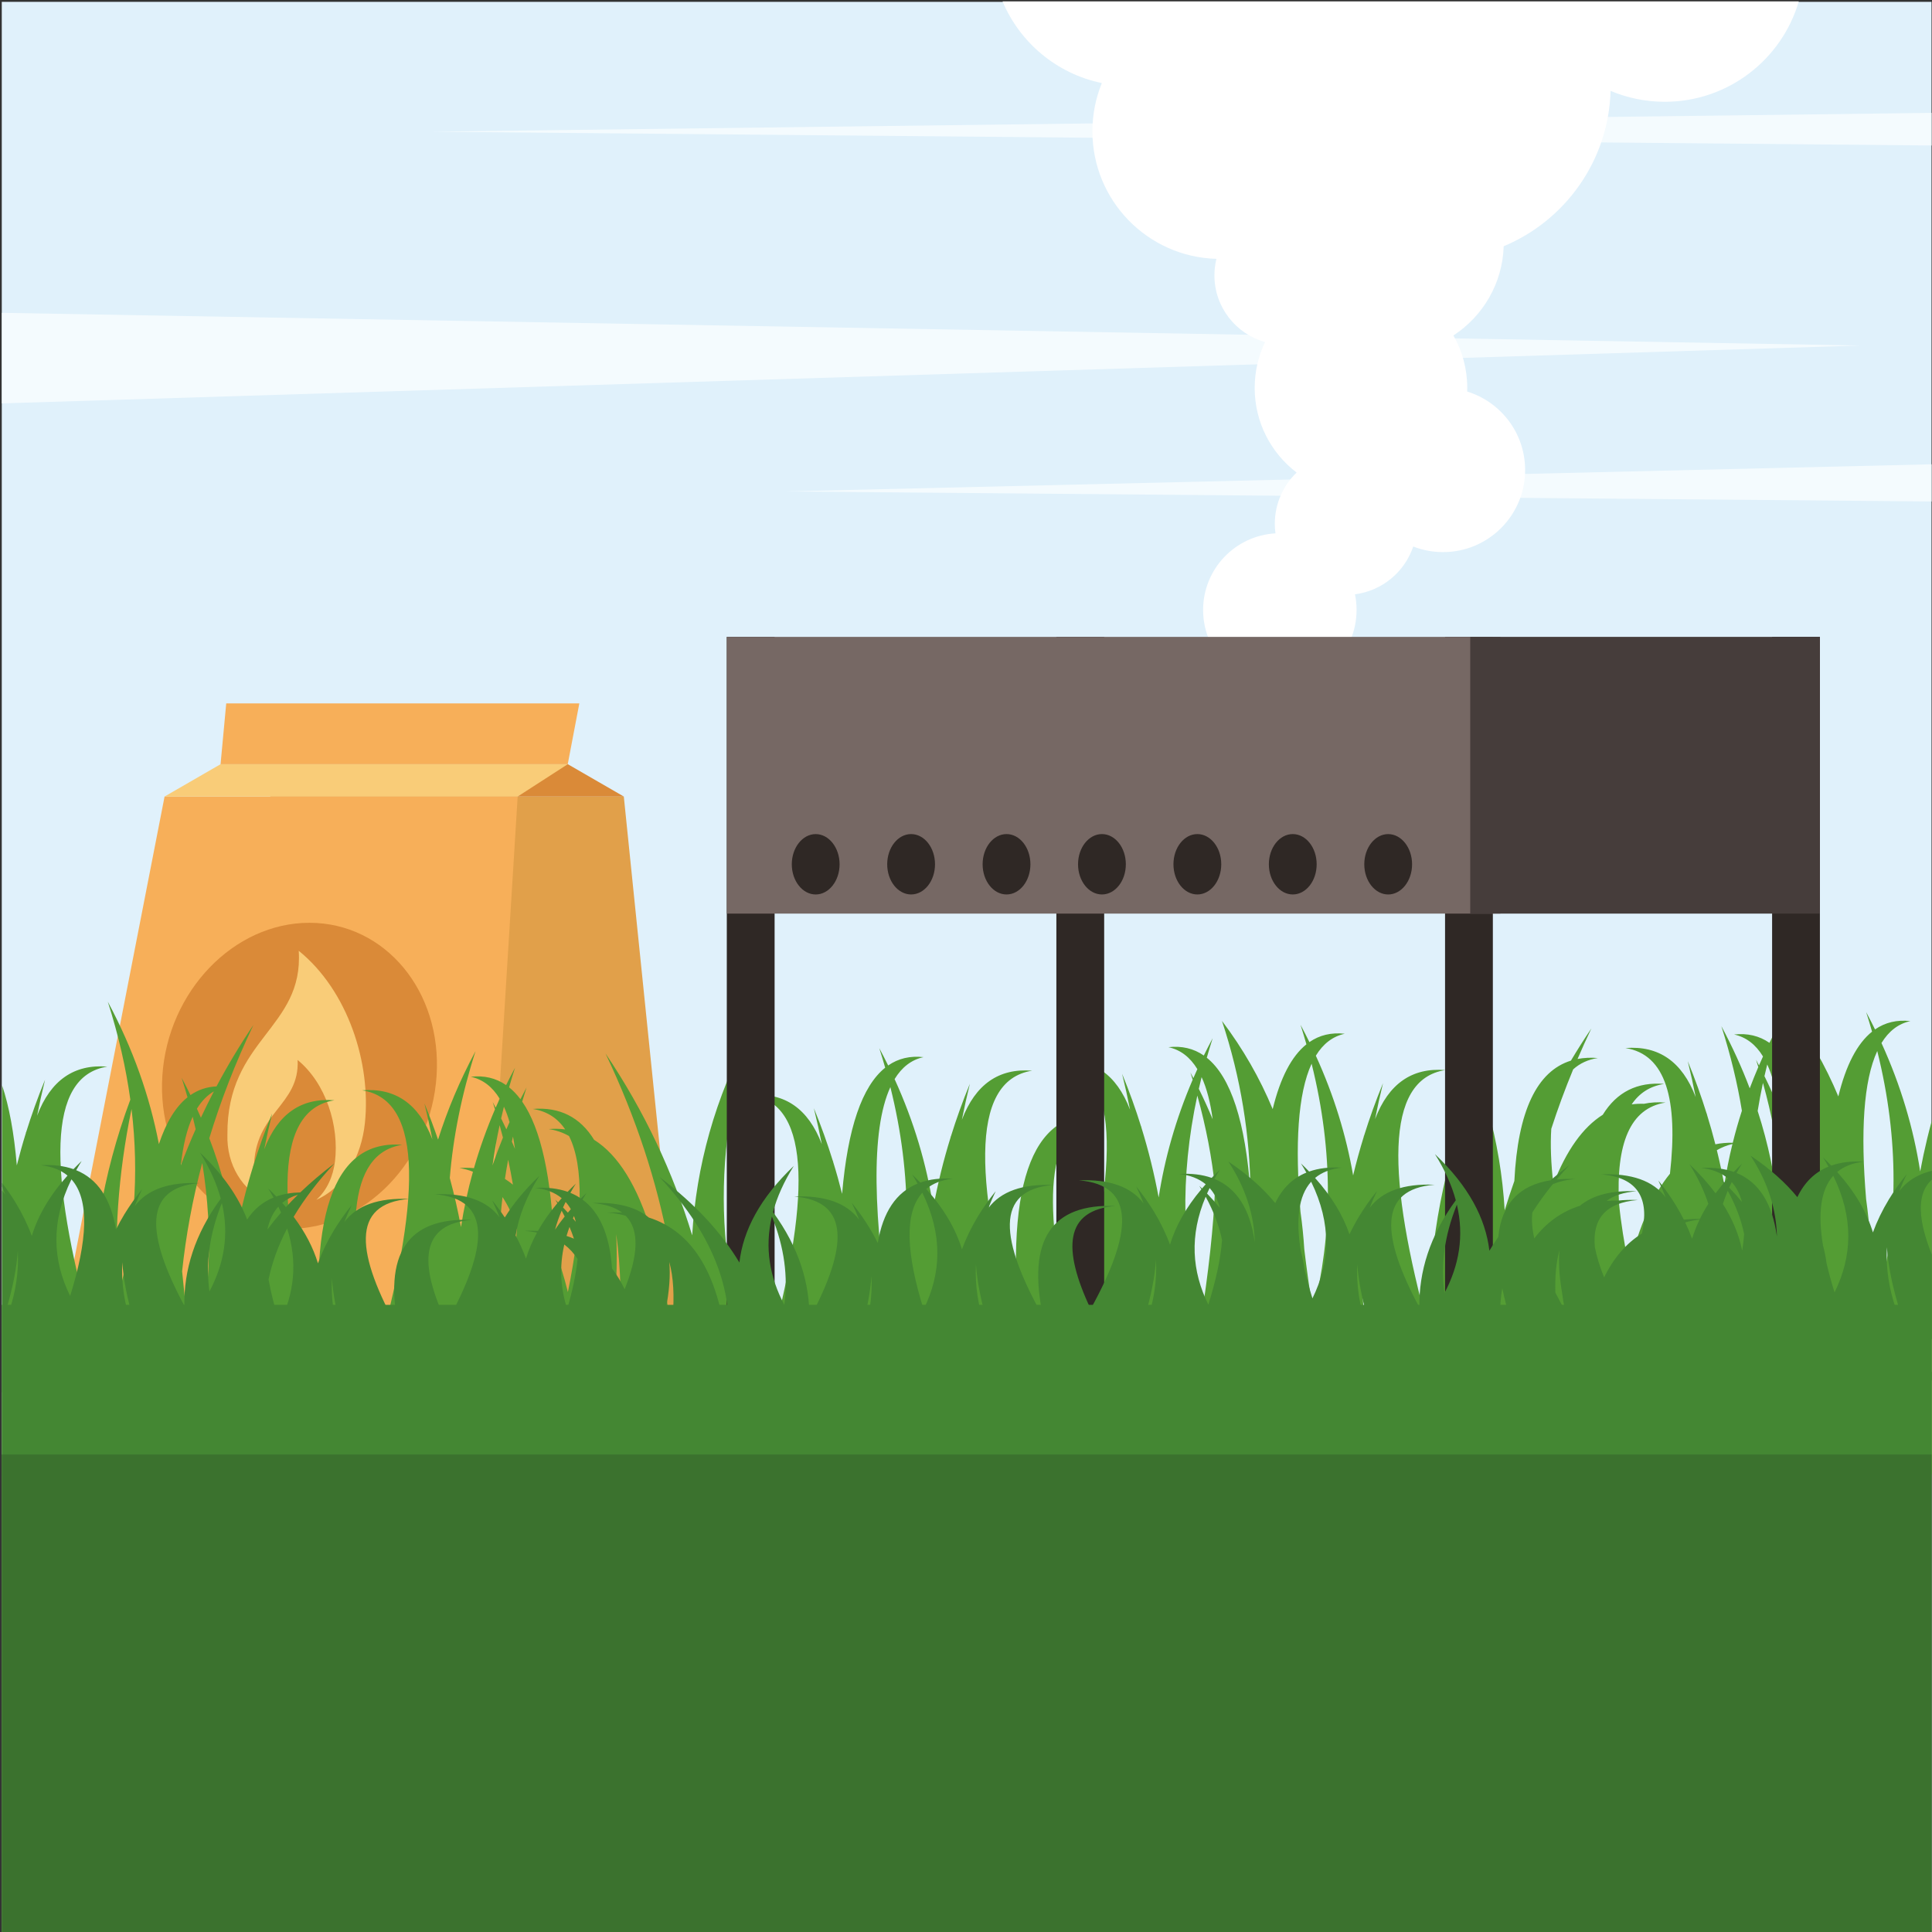 <?xml version="1.0" encoding="UTF-8" standalone="no"?>
<!-- Created with Inkscape (http://www.inkscape.org/) -->

<svg
   version="1.1"
   id="svg1"
   width="880"
   height="880"
   viewBox="0 0 880 880"
   sodipodi:docname="bbq.svg"
   inkscape:version="1.3.2 (091e20e, 2023-11-25, custom)"
   xmlns:inkscape="http://www.inkscape.org/namespaces/inkscape"
   xmlns:sodipodi="http://sodipodi.sourceforge.net/DTD/sodipodi-0.dtd"
   xmlns="http://www.w3.org/2000/svg"
   xmlns:svg="http://www.w3.org/2000/svg">
  <rect x="0" y="0" width="880" height="880" fill="#333333" stroke="none"/>
  <defs
     id="defs1">
    <clipPath
       clipPathUnits="userSpaceOnUse"
       id="clipPath8">
      <path
         d="M 0,660 H 660 V 0 H 0 Z"
         transform="translate(-105.707,-344.76)"
         id="path8" />
    </clipPath>
    <clipPath
       clipPathUnits="userSpaceOnUse"
       id="clipPath10">
      <path
         d="M 0,660 H 660 V 0 H 0 Z"
         transform="translate(-91.104,-249.738)"
         id="path10" />
    </clipPath>
    <clipPath
       clipPathUnits="userSpaceOnUse"
       id="clipPath12">
      <path
         d="M 0,660 H 660 V 0 H 0 Z"
         transform="translate(-56.223,-387.894)"
         id="path12" />
    </clipPath>
    <clipPath
       clipPathUnits="userSpaceOnUse"
       id="clipPath14">
      <path
         d="M 0,660 H 660 V 0 H 0 Z"
         transform="translate(-342.478,-659.532)"
         id="path14" />
    </clipPath>
    <clipPath
       clipPathUnits="userSpaceOnUse"
       id="clipPath16">
      <path
         d="M 0,660 H 660 V 0 H 0 Z"
         transform="translate(-448.543,-211.982)"
         id="path16" />
    </clipPath>
    <clipPath
       clipPathUnits="userSpaceOnUse"
       id="clipPath18">
      <path
         d="M 0,660 H 660 V 0 H 0 Z"
         id="path18" />
    </clipPath>
    <clipPath
       clipPathUnits="userSpaceOnUse"
       id="clipPath20">
      <path
         d="M 0,660 H 660 V 0 H 0 Z"
         id="path20" />
    </clipPath>
    <clipPath
       clipPathUnits="userSpaceOnUse"
       id="clipPath22">
      <path
         d="M 0,660 H 660 V 0 H 0 Z"
         id="path22" />
    </clipPath>
    <clipPath
       clipPathUnits="userSpaceOnUse"
       id="clipPath24">
      <path
         d="M 0,660 H 660 V 0 H 0 Z"
         id="path24" />
    </clipPath>
    <clipPath
       clipPathUnits="userSpaceOnUse"
       id="clipPath26">
      <path
         d="M 0,660 H 660 V 0 H 0 Z"
         transform="translate(-448.351,-216.465)"
         id="path26" />
    </clipPath>
    <clipPath
       clipPathUnits="userSpaceOnUse"
       id="clipPath28">
      <path
         d="M 0,660 H 660 V 0 H 0 Z"
         id="path28" />
    </clipPath>
    <clipPath
       clipPathUnits="userSpaceOnUse"
       id="clipPath30">
      <path
         d="M 0,660 H 660 V 0 H 0 Z"
         id="path30" />
    </clipPath>
    <clipPath
       clipPathUnits="userSpaceOnUse"
       id="clipPath32">
      <path
         d="M 0,660 H 660 V 0 H 0 Z"
         id="path32" />
    </clipPath>
    <clipPath
       clipPathUnits="userSpaceOnUse"
       id="clipPath34">
      <path
         d="M 0,660 H 660 V 0 H 0 Z"
         id="path34" />
    </clipPath>
    <clipPath
       clipPathUnits="userSpaceOnUse"
       id="clipPath36">
      <path
         d="M 0,660 H 660 V 0 H 0 Z"
         transform="translate(-278.654,-354.434)"
         id="path36" />
    </clipPath>
    <clipPath
       clipPathUnits="userSpaceOnUse"
       id="clipPath38">
      <path
         d="M 0,660 H 660 V 0 H 0 Z"
         transform="translate(-311.249,-375.065)"
         id="path38" />
    </clipPath>
    <clipPath
       clipPathUnits="userSpaceOnUse"
       id="clipPath40">
      <path
         d="M 0,660 H 660 V 0 H 0 Z"
         transform="translate(-343.844,-375.065)"
         id="path40" />
    </clipPath>
    <clipPath
       clipPathUnits="userSpaceOnUse"
       id="clipPath42">
      <path
         d="M 0,660 H 660 V 0 H 0 Z"
         transform="translate(-376.438,-375.065)"
         id="path42" />
    </clipPath>
    <clipPath
       clipPathUnits="userSpaceOnUse"
       id="clipPath44">
      <path
         d="M 0,660 H 660 V 0 H 0 Z"
         transform="translate(-409.032,-375.065)"
         id="path44" />
    </clipPath>
    <clipPath
       clipPathUnits="userSpaceOnUse"
       id="clipPath46">
      <path
         d="M 0,660 H 660 V 0 H 0 Z"
         transform="translate(-441.627,-375.065)"
         id="path46" />
    </clipPath>
    <clipPath
       clipPathUnits="userSpaceOnUse"
       id="clipPath48">
      <path
         d="M 0,660 H 660 V 0 H 0 Z"
         transform="translate(-474.221,-354.434)"
         id="path48" />
    </clipPath>
    <clipPath
       clipPathUnits="userSpaceOnUse"
       id="clipPath50">
      <path
         d="M 0,660 H 660 V 0 H 0 Z"
         transform="translate(-77.284,-419.7)"
         id="path50" />
    </clipPath>
  </defs>
  <sodipodi:namedview
     id="namedview1"
     pagecolor="#ffffff"
     bordercolor="#000000"
     borderopacity="0.25"
     inkscape:showpageshadow="2"
     inkscape:pageopacity="0.0"
     inkscape:pagecheckerboard="0"
     inkscape:deskcolor="#d1d1d1"
     inkscape:zoom="0.67272727"
     inkscape:cx="439.25676"
     inkscape:cy="440"
     inkscape:window-width="1440"
     inkscape:window-height="830"
     inkscape:window-x="-6"
     inkscape:window-y="-6"
     inkscape:window-maximized="1"
     inkscape:current-layer="g1">
    <inkscape:page
       x="0"
       y="0"
       inkscape:label="1"
       id="page1"
       width="880"
       height="880"
       margin="0 0 0.623 0.808"
       bleed="0" />
  </sodipodi:namedview>
  <g
     id="g1"
     inkscape:groupmode="layer"
     inkscape:label="1">
    <g
       id="group-MC0">
      <path
         id="path2"
         d="M 0.606,0 H 660 V 659.534 H 0.606 Z"
         style="fill:#e0f1fb;fill-opacity:1;fill-rule:nonzero;stroke:none"
         transform="matrix(1.333,0,0,-1.333,0,880)" />
      <path
         id="path3"
         d="M 0,0 512.656,-4.714 V 6.43 Z m -146.738,-92.841 635.013,19.772 -635.013,11.174 z m 267.946,-30.087 391.448,-3.427 v 12.706 z"
         style="fill:#f4fbfe;fill-opacity:1;fill-rule:nonzero;stroke:none"
         transform="matrix(1.333,0,0,-1.333,196.458,59.984)" />
      <path
         id="path4"
         d="M 0,0 18.824,-183.715 H -126.298 L -120.651,0 Z"
         style="fill:#e1a04a;fill-opacity:1;fill-rule:evenodd;stroke:none"
         transform="matrix(1.333,0,0,-1.333,284.136,362.808)" />
      <path
         id="path5"
         d="M 0,0 -19.122,11.04 H -137.757 L -120.651,0 Z"
         style="fill:#da8a38;fill-opacity:1;fill-rule:evenodd;stroke:none"
         transform="matrix(1.333,0,0,-1.333,284.136,362.808)" />
      <path
         id="path6"
         d="M 0,0 -35.839,-183.715 H 109.283 L 120.651,0 Z"
         style="fill:#f7af59;fill-opacity:1;fill-rule:evenodd;stroke:none"
         transform="matrix(1.333,0,0,-1.333,74.964,362.808)" />
      <path
         id="path7"
         d="m 0,0 c 25.875,0 45.327,-23.408 43.446,-52.281 -1.88,-28.873 -24.381,-52.279 -50.256,-52.279 -25.875,0 -45.327,23.406 -43.446,52.279 C -48.376,-23.408 -25.876,0 0,0"
         style="fill:#da8a38;fill-opacity:1;fill-rule:evenodd;stroke:none"
         transform="matrix(1.333,0,0,-1.333,140.943,420.32)"
         clip-path="url(#clipPath8)" />
      <path
         id="path9"
         d="M 0,0 C -8.143,3.427 -13.744,12.294 -13.419,22.694 -13.642,55.438 12.676,58.859 10.952,85.482 27.779,71.855 35.714,47.062 33.562,26.617 32.386,15.43 26.727,4.659 16.969,0.4 20.561,3.544 22.727,8.458 23.338,13.516 24.793,25.552 20.351,40.145 10.57,48.17 11.339,32.497 -4.185,30.481 -4.356,11.207 -4.568,6.658 -2.85,2.609 0,0"
         style="fill:#f9cc78;fill-opacity:1;fill-rule:evenodd;stroke:none"
         transform="matrix(1.333,0,0,-1.333,121.472,547.016)"
         clip-path="url(#clipPath10)" />
      <path
         id="path11"
         d="M 0,0 19.122,11.04 H 137.757 L 120.651,0 Z"
         style="fill:#f9cc78;fill-opacity:1;fill-rule:evenodd;stroke:none"
         transform="matrix(1.333,0,0,-1.333,74.964,362.808)"
         clip-path="url(#clipPath12)" />
      <path
         id="path13"
         d="m 0,0 h 272.084 c -5.792,-19.826 -24.105,-34.311 -45.8,-34.311 -6.564,0 -12.818,1.326 -18.511,3.725 -0.696,-23.953 -15.572,-44.348 -36.526,-53.088 -0.405,-12.772 -7.143,-23.944 -17.179,-30.485 3.011,-5.291 4.733,-11.412 4.733,-17.935 0,-0.414 -0.009,-0.826 -0.02,-1.236 11.459,-3.523 19.792,-14.193 19.792,-26.811 0,-15.489 -12.555,-28.045 -28.048,-28.045 -3.592,0 -7.026,0.676 -10.185,1.908 -2.919,-8.661 -10.589,-15.135 -19.912,-16.325 0.359,-1.729 0.549,-3.52 0.549,-5.355 0,-14.479 -11.74,-26.219 -26.219,-26.219 -14.48,0 -26.219,11.74 -26.219,26.219 0,13.977 10.938,25.399 24.719,26.175 -0.145,1.07 -0.22,2.16 -0.22,3.267 0,6.881 2.862,13.092 7.459,17.511 -8.711,6.635 -14.336,17.114 -14.336,28.911 0,5.618 1.278,10.938 3.556,15.687 -9.982,2.769 -17.31,11.919 -17.31,22.781 0,1.945 0.238,3.834 0.679,5.643 -23.511,0.655 -42.37,19.92 -42.37,43.59 0,5.832 1.144,11.396 3.223,16.48 C 18.578,-24.758 5.945,-14.132 0,0"
         style="fill:#ffffff;fill-opacity:1;fill-rule:evenodd;stroke:none"
         transform="matrix(1.333,0,0,-1.333,456.637,0.624)"
         clip-path="url(#clipPath14)" />
      <path
         id="path15"
         d="M 0,0 C 6.559,26.062 7.165,54.036 -0.477,84.664 -5.184,74.435 -6.215,57.104 -4.279,34.038 -3.683,29.83 -3.25,25.569 -2.976,21.26 -2.184,14.558 -1.187,7.463 0,0 m 9.418,-33.444 c -0.601,-2.364 -1.235,-4.727 -1.907,-7.09 0.512,-2.472 1.038,-4.971 1.577,-7.495 0.607,1.22 1.199,2.444 1.775,3.675 -0.55,3.635 -1.035,7.273 -1.445,10.91 m 7.19,58.452 c -0.403,-15.567 0.81,-30.458 3.369,-44.784 0.267,0.981 0.522,1.965 0.767,2.953 C 18.372,-0.946 17,12.986 16.608,25.008 m 32.26,-21.19 c 5.44,20.145 7.331,41.432 4.603,64.203 C 48.784,45.3 47.472,23.991 48.868,3.818 m -212.114,12.637 c -0.392,-12.024 -1.764,-25.958 -4.136,-41.84 0.245,-0.986 0.5,-1.97 0.767,-2.951 2.56,14.329 3.774,29.222 3.369,44.791 m -32.259,-21.19 c 1.397,20.172 0.084,41.482 -4.603,64.203 -2.727,-22.772 -0.837,-44.058 4.603,-64.203 m 51.564,-3.251 c 6.56,26.058 7.167,54.03 -0.472,84.655 -6.799,-14.776 -5.933,-44.363 0.472,-84.655 m 19.377,32.787 c -0.402,-15.569 0.811,-30.462 3.371,-44.791 0.266,0.981 0.522,1.965 0.767,2.951 -2.373,15.882 -3.744,29.817 -4.138,41.84 m 85.547,51.283 c 1.711,-3.47 3.287,-6.939 4.731,-10.409 -0.77,5.747 -2.016,10.571 -3.778,14.402 -0.333,-1.337 -0.65,-2.668 -0.953,-3.993 m 0.478,-80.669 c 2.837,17.843 4.589,33.588 5.068,46.875 -1.061,10.188 -3.047,20.67 -6.056,31.482 -6.066,-28.172 -5.12,-54.094 0.988,-78.357 m -11.878,-22.794 c -0.469,-4.594 -1.058,-9.185 -1.754,-13.779 1.075,-2.29 2.203,-4.564 3.384,-6.821 0.74,1.637 1.46,3.283 2.155,4.934 -1.44,5.223 -2.705,10.444 -3.785,15.666 m -7.499,55.584 c -0.392,-12.021 -1.765,-25.954 -4.136,-41.833 0.244,-0.988 0.501,-1.972 0.768,-2.952 2.559,14.326 3.772,29.217 3.368,44.785 m -12.227,-65.607 -3.59,-0.854 c 1.188,-3.93 2.435,-7.943 3.742,-12.038 0.61,1.805 1.199,3.618 1.768,5.44 -0.691,2.483 -1.33,4.968 -1.92,7.452 m -370.43,63.589 c -0.403,-15.571 0.81,-30.463 3.371,-44.791 0.266,0.98 0.521,1.963 0.767,2.95 -2.373,15.882 -3.746,29.816 -4.138,41.841 m 32.26,-21.191 c 5.44,20.145 7.331,41.432 4.603,64.203 -4.686,-22.72 -6,-44.03 -4.603,-64.203 m 134.926,38.334 c -0.472,2.817 -1.016,5.658 -1.63,8.524 -0.412,-2.197 -0.78,-4.379 -1.108,-6.548 0.935,-0.591 1.847,-1.249 2.738,-1.976 m -107.978,25.958 c 0.465,-1.019 0.919,-2.039 1.361,-3.059 1.405,3.007 2.882,6.004 4.434,8.982 -2.27,-1.319 -4.196,-3.306 -5.795,-5.923 m -0.432,-7.001 c -0.32,1.417 -0.661,2.842 -1.017,4.269 -1.988,-4.315 -3.321,-9.898 -4.051,-16.643 1.561,4.152 3.249,8.277 5.068,12.374 M -382.34,-18.1 c 5.411,21.504 6.77,44.309 2.788,68.832 -3.341,-12.54 -5.587,-24.865 -6.875,-37 0.877,-9.672 2.256,-20.315 4.087,-31.832 m 19.376,32.791 c -0.403,-15.57 0.811,-30.462 3.37,-44.792 0.267,0.982 0.522,1.965 0.768,2.952 -2.373,15.881 -3.746,29.815 -4.138,41.84 m 87.091,-22.424 c 1.984,13.465 3.294,25.629 3.843,36.32 -1.345,4.074 -2.979,7.592 -4.924,10.511 -1.886,-16.332 -1.392,-31.901 1.081,-46.831 m 3.188,63.282 c -0.196,1.462 -0.423,2.864 -0.68,4.207 -0.131,-0.567 -0.26,-1.135 -0.385,-1.701 0.363,-0.834 0.718,-1.671 1.065,-2.506 m -5.245,8.111 c -0.999,-4.644 -1.808,-9.227 -2.435,-13.751 1.081,3.173 2.268,6.348 3.564,9.523 -0.359,1.404 -0.735,2.812 -1.129,4.228 m 1.466,6.307 c -0.333,-1.337 -0.651,-2.668 -0.954,-3.994 0.615,-1.245 1.211,-2.493 1.79,-3.738 0.355,0.828 0.716,1.655 1.086,2.48 -0.554,1.917 -1.194,3.67 -1.922,5.252 m -32.08,-117.48 -3.588,-0.854 c 1.187,-3.93 2.434,-7.942 3.74,-12.037 0.61,1.803 1.2,3.616 1.768,5.438 -0.69,2.485 -1.331,4.968 -1.92,7.453 m 501.821,51.84 c 6.562,26.063 7.163,54.038 -0.475,84.666 -4.707,-10.229 -5.74,-27.559 -3.804,-50.626 0.597,-4.209 1.03,-8.469 1.302,-12.78 0.795,-6.701 1.791,-13.797 2.977,-21.26 M 71.81,-5.393 c -0.598,4.434 -1.113,8.706 -1.543,12.814 -1.058,-12.551 -1.103,-24.9 -0.287,-37.083 0.435,8.66 1.044,16.748 1.83,24.269 M 89.922,4.2 C 91.044,-0.119 92.261,-4.574 93.573,-9.16 93.014,-4 92.586,0.906 92.283,5.562 91.338,16.656 91.06,26.45 91.444,34.959 90.213,26.097 89.74,15.779 89.922,4.2 m 63.826,73.902 c -0.693,-3.225 -1.296,-6.421 -1.808,-9.588 3.655,-11.296 5.983,-22.59 7.148,-33.884 0.338,4.192 0.582,8.192 0.719,11.991 -1.061,10.186 -3.048,20.668 -6.059,31.481 m 1.467,6.303 c -0.336,-1.337 -0.653,-2.667 -0.954,-3.992 1.712,-3.47 3.285,-6.939 4.728,-10.409 -0.766,5.747 -2.014,10.571 -3.774,14.401 M 137.991,55.113 c 0.968,-3.942 1.816,-7.886 2.549,-11.831 0.72,4.649 1.643,9.295 2.784,13.942 -1.908,-0.45 -3.685,-1.156 -5.333,-2.111 m 74.91,15.12 V 31.484 c -0.106,1.922 -0.187,3.799 -0.249,5.632 -0.156,-6.058 -0.067,-12.012 0.249,-17.873 v -81.348 c -1.435,5.81 -2.722,11.621 -3.844,17.431 l -6.915,3.014 c 1.69,3.103 3.28,6.239 4.768,9.408 -0.696,4.596 -1.287,9.193 -1.757,13.787 -1.22,-5.913 -2.683,-11.828 -4.365,-17.741 2.854,-13.779 6.137,-28.384 9.788,-43.708 -9.024,2.995 -18.052,5.991 -27.076,8.986 -1.014,7.594 -1.928,14.922 -2.748,21.996 l -12.335,0.381 -0.618,-0.27 c -0.952,-8.51 -2.046,-17.404 -3.283,-26.69 -9.028,-2.996 -18.052,-5.991 -27.08,-8.987 1.943,8.147 3.782,16.089 5.505,23.814 l -5.703,2.485 c 0.929,1.707 1.833,3.422 2.714,5.144 l -1.605,0.701 c -1.364,-6.704 -2.942,-13.407 -4.707,-20.11 l -8.479,4.819 c 0.14,-1.101 0.282,-2.207 0.428,-3.318 -8.594,2.15 -17.188,4.299 -25.78,6.447 0.075,4.727 0.192,9.309 0.354,13.753 l -0.318,0.077 c -0.641,3.455 -1.245,6.834 -1.808,10.14 l -5.16,1.228 c 0.638,-5.929 1.371,-12.039 2.193,-18.321 l -22.63,5.662 c 0.599,-3.932 1.28,-7.847 2.04,-11.747 l -9.122,-2.959 c 0.504,-1.263 1.019,-2.524 1.542,-3.782 -5.589,-3.174 -11.174,-6.348 -16.761,-9.523 -3.119,11.82 -5.642,23.639 -7.442,35.461 l -3.179,1.385 -10.683,2.544 c -0.591,-2.485 -1.229,-4.968 -1.92,-7.454 2.379,-7.616 5.121,-15.081 8.18,-22.413 -5.589,-3.174 -11.176,-6.348 -16.765,-9.523 -2.039,7.734 -3.825,15.47 -5.319,23.206 l -2.239,0.975 c 2.015,-9.166 4.195,-18.655 6.529,-28.436 -9.027,2.995 -18.054,5.991 -27.079,8.986 -1.012,7.594 -1.927,14.922 -2.748,21.996 l -12.335,0.381 -0.618,-0.27 c -0.951,-8.509 -2.045,-17.404 -3.283,-26.69 -9.026,-2.996 -18.053,-5.991 -27.078,-8.987 1.942,8.147 3.779,16.089 5.503,23.813 l -5.7,2.486 c 1.892,3.481 3.689,6.994 5.384,10.54 l -3.664,-1.599 c -1.497,-7.734 -3.282,-15.47 -5.322,-23.206 -5.587,3.176 -11.175,6.351 -16.761,9.525 1.034,2.48 2.03,4.975 2.991,7.486 l -20.022,4.767 c -0.643,3.457 -1.243,6.832 -1.807,10.14 l -17.098,4.069 c -0.591,-2.484 -1.229,-4.967 -1.92,-7.453 2.379,-7.616 5.119,-15.081 8.178,-22.413 -5.587,-3.174 -11.175,-6.348 -16.763,-9.523 -2.04,7.735 -3.826,15.469 -5.32,23.206 l -6.913,3.012 c 1.689,3.105 3.281,6.241 4.767,9.408 -0.697,4.596 -1.287,9.194 -1.756,13.79 -1.221,-5.914 -2.684,-11.826 -4.365,-17.741 2.854,-13.779 6.133,-28.382 9.789,-43.709 -9.027,2.995 -18.052,5.991 -27.079,8.986 -0.89,6.68 -1.702,13.148 -2.446,19.426 l -3.484,-1.52 c -1.495,-7.734 -3.279,-15.47 -5.319,-23.204 -5.588,3.174 -11.176,6.349 -16.763,9.523 3.059,7.332 5.799,14.796 8.178,22.414 -0.691,2.483 -1.329,4.968 -1.92,7.453 l -10.684,-2.545 -3.177,-1.385 c -1.801,-11.82 -4.325,-23.641 -7.442,-35.46 -5.587,3.174 -11.175,6.349 -16.762,9.523 0.524,1.257 1.038,2.518 1.543,3.783 l -9.122,2.959 c 0.758,3.899 1.44,7.814 2.039,11.744 l -22.631,-5.659 c 4.991,38.14 6.755,70.072 3.628,92.597 0.878,-19.566 -1.729,-45.922 -7.926,-79.272 l -1.053,-0.252 c 0.298,-6.349 0.504,-12.995 0.613,-19.95 l -19.16,-4.793 c -0.491,-3.956 -1.009,-7.982 -1.556,-12.089 -9.027,-2.996 -18.052,-5.991 -27.079,-8.987 1.943,8.147 3.78,16.088 5.504,23.813 l -5.701,2.485 c 1.762,3.241 3.441,6.508 5.031,9.803 l -3.434,-1.497 c -1.471,-7.523 -3.214,-15.047 -5.198,-22.57 -5.588,3.174 -11.175,6.35 -16.762,9.525 1.033,2.48 2.03,4.975 2.99,7.485 l -20.021,4.766 c -0.642,3.459 -1.242,6.832 -1.808,10.14 l -17.097,4.072 c -0.589,-2.485 -1.229,-4.969 -1.92,-7.454 2.378,-7.616 5.12,-15.081 8.179,-22.413 -5.587,-3.174 -11.176,-6.349 -16.763,-9.524 -2.04,7.736 -3.825,15.471 -5.32,23.205 l -6.913,3.014 c 1.688,3.105 3.28,6.238 4.767,9.408 -0.698,4.597 -1.288,9.195 -1.757,13.792 -1.222,-5.915 -2.684,-11.831 -4.365,-17.746 2.853,-13.779 6.135,-28.384 9.789,-43.709 -9.025,2.996 -18.052,5.993 -27.078,8.989 -0.989,7.413 -1.885,14.577 -2.691,21.494 l -12.235,-6.952 c -3.116,11.821 -5.641,23.641 -7.44,35.46 l -3.178,1.386 -10.684,2.545 c -0.589,-2.485 -1.229,-4.97 -1.919,-7.453 2.378,-7.617 5.119,-15.082 8.178,-22.413 -5.587,-3.175 -11.176,-6.35 -16.763,-9.525 -2.04,7.735 -3.825,15.471 -5.32,23.206 l -3.484,1.519 -0.283,-2.366 V 77.263 c 2.404,-7.134 4.083,-16.235 5.025,-27.34 0.928,3.691 1.96,7.381 3.104,11.07 l -0.1,0.318 0.125,-0.237 c 1.874,6.036 4.039,12.073 6.52,18.11 -1.015,-4.141 -1.919,-8.233 -2.717,-12.281 4.638,12.145 12.674,17.667 24.011,16.759 -20.95,-3.237 -19.853,-37.036 -5.629,-89.032 -0.189,25.916 3.821,51.834 13.477,77.752 -1.489,10.809 -4.018,21.956 -7.702,33.471 8.693,-16.219 14.348,-32.441 17.462,-48.661 2.479,7.447 5.742,12.764 9.775,15.989 -0.63,2.215 -1.299,4.441 -2.017,6.683 1.059,-1.975 2.066,-3.951 3.036,-5.926 2.65,1.834 5.613,2.821 8.886,2.963 3.765,7.085 7.957,14.081 12.609,20.982 -6.243,-13.134 -11.219,-26.019 -15.066,-38.684 4.306,-11.255 7.248,-22.512 8.994,-33.767 1.489,8.021 3.458,16.045 5.945,24.065 l -0.1,0.318 0.124,-0.236 c 1.874,6.035 4.039,12.073 6.521,18.109 -1.015,-4.14 -1.919,-8.233 -2.717,-12.281 4.638,12.145 12.674,17.667 24.011,16.76 -21.842,-3.375 -19.721,-39.967 -3.744,-95.771 -6.091,56.196 3.183,82.448 26.903,80.547 -18.965,-2.93 -19.859,-30.915 -9.303,-74.771 15.358,54.465 17.114,90.071 -4.415,93.397 11.336,0.91 19.373,-4.614 24.01,-16.76 -0.796,4.049 -1.701,8.141 -2.718,12.283 1.696,-4.124 3.247,-8.249 4.655,-12.372 3.173,10.072 7.4,20.143 12.797,30.216 -4.814,-15.051 -7.658,-29.468 -8.786,-43.332 1.514,-5.585 2.785,-11.172 3.822,-16.759 0.978,6.3 2.331,12.6 4.088,18.901 -1.452,0.59 -2.994,1.01 -4.627,1.253 1.705,0.141 3.363,0.129 4.974,-0.033 1.926,6.706 4.308,13.412 7.188,20.117 -0.252,0.822 -0.51,1.649 -0.775,2.474 0.344,-0.641 0.683,-1.282 1.016,-1.923 0.443,1.021 0.897,2.043 1.364,3.064 -2.483,4.068 -5.755,6.613 -9.883,7.502 4.566,0.51 8.595,-0.436 12.083,-2.853 0.969,1.973 1.976,3.948 3.034,5.921 -0.717,-2.242 -1.386,-4.466 -2.016,-6.68 1.381,-1.106 2.673,-2.457 3.873,-4.058 0.67,1.327 1.36,2.654 2.071,3.98 -0.514,-1.607 -1.006,-3.206 -1.475,-4.799 6.403,-9.207 10.076,-25.829 10.948,-50.058 1.727,-4.452 3.284,-9.453 4.669,-15.005 4.989,24.506 5.599,42.943 0.384,53.305 -2.102,1.194 -4.411,1.994 -6.937,2.372 1.936,0.158 3.811,0.117 5.627,-0.113 -2.597,3.861 -6.261,6.243 -11.104,6.991 9.178,0.735 16.19,-2.749 20.99,-10.545 16.507,-10.369 26.306,-42.27 29.028,-96.874 2.688,39.952 -3.907,81.725 -25.126,126.369 13.462,-19.974 23.078,-40.737 29.612,-62.136 1.393,23.369 7.615,46.737 20.139,70.104 -3.684,-11.516 -6.213,-22.66 -7.703,-33.472 9.656,-25.916 13.667,-51.833 13.477,-77.751 14.224,51.998 15.321,85.796 -5.627,89.032 11.336,0.909 19.371,-4.614 24.009,-16.759 -0.797,4.049 -1.701,8.142 -2.717,12.281 2.482,-6.036 4.648,-12.072 6.52,-18.109 l 0.126,0.236 -0.101,-0.317 c 1.145,-3.69 2.177,-7.379 3.105,-11.071 1.91,22.51 6.843,36.801 14.718,43.105 -0.63,2.213 -1.299,4.437 -2.015,6.679 1.057,-1.974 2.065,-3.947 3.033,-5.92 3.487,2.417 7.517,3.362 12.083,2.853 -4.127,-0.889 -7.398,-3.436 -9.881,-7.505 6.666,-14.619 10.956,-29.237 13.225,-43.856 1.489,8.021 3.456,16.041 5.944,24.06 l -0.101,0.32 0.125,-0.238 c 1.873,6.036 4.039,12.073 6.521,18.111 -1.016,-4.142 -1.919,-8.235 -2.717,-12.282 4.637,12.144 12.673,17.668 24.009,16.759 -21.84,-3.375 -19.72,-39.966 -3.741,-95.771 -6.092,56.197 3.181,82.448 26.901,80.548 -18.965,-2.931 -19.857,-30.915 -9.303,-74.772 15.359,54.465 17.114,90.072 -4.416,93.398 11.336,0.909 19.372,-4.612 24.01,-16.756 -0.796,4.047 -1.7,8.14 -2.716,12.278 2.483,-6.036 4.647,-12.073 6.521,-18.109 l 0.124,0.236 -0.1,-0.317 c 2.486,-8.017 4.454,-16.034 5.942,-24.051 2.083,13.41 5.865,26.822 11.624,40.233 -0.252,0.822 -0.511,1.648 -0.776,2.473 0.345,-0.641 0.683,-1.282 1.016,-1.923 0.444,1.022 0.897,2.043 1.363,3.065 -2.482,4.067 -5.754,6.612 -9.881,7.502 4.566,0.509 8.595,-0.437 12.083,-2.852 0.968,1.973 1.976,3.946 3.034,5.919 -0.718,-2.239 -1.385,-4.464 -2.016,-6.677 8.216,-6.576 13.23,-21.849 14.949,-46.074 -0.217,19.555 -3.268,39.109 -9.765,58.664 7.249,-9.583 12.974,-19.647 17.336,-30.144 2.61,10.723 6.458,18.082 11.524,22.137 -0.63,2.213 -1.299,4.438 -2.015,6.677 1.058,-1.973 2.065,-3.945 3.033,-5.918 3.489,2.415 7.518,3.36 12.083,2.852 -4.128,-0.89 -7.4,-3.434 -9.883,-7.5 C 7.19,73.758 11.339,60.12 13.711,46.48 c 1.064,4.448 2.284,8.891 3.661,13.335 l -0.1,0.319 0.125,-0.237 c 1.873,6.035 4.039,12.073 6.522,18.11 -1.018,-4.142 -1.92,-8.235 -2.718,-12.282 4.64,12.144 12.673,17.669 24.009,16.759 C 24.263,79.248 25.359,45.45 39.583,-6.549 39.392,19.369 43.405,45.286 53.059,71.204 51.571,82.014 49.041,93.159 45.358,104.675 57.881,81.308 64.104,57.94 65.495,34.571 c 1.025,3.353 2.124,6.691 3.305,10.013 1.198,23.931 7.704,37.517 19.331,41.128 2.202,3.689 4.524,7.355 6.978,10.993 -1.662,-3.492 -3.231,-6.971 -4.717,-10.43 2.155,0.415 4.461,0.53 6.925,0.33 -3.363,-0.52 -6.153,-1.832 -8.417,-3.877 -2.826,-6.838 -5.314,-13.609 -7.48,-20.319 -0.358,-5.477 -0.106,-11.8 0.697,-18.888 4.488,11.568 10.127,19.439 16.894,23.69 4.798,7.796 11.811,11.28 20.99,10.545 -4.844,-0.748 -8.507,-3.13 -11.105,-6.991 1.361,0.174 2.751,0.239 4.179,0.196 2.289,0.49 4.754,0.635 7.401,0.422 -12.201,-1.886 -16.921,-14.14 -15.927,-34.315 0.646,-6.604 1.802,-13.915 3.422,-21.867 3.546,14.222 8.221,24.818 14.003,31.864 2.848,25.294 -1.364,40.803 -15.215,42.944 11.336,0.909 19.373,-4.614 24.009,-16.759 -0.797,4.049 -1.701,8.142 -2.716,12.281 2.481,-6.036 4.647,-12.072 6.519,-18.107 l 0.126,0.234 -0.1,-0.314 c 1.054,-3.408 2.017,-6.816 2.89,-10.223 1.908,0.4 3.89,0.572 5.944,0.52 0.904,3.649 1.942,7.298 3.123,10.948 -1.537,9.374 -3.848,18.999 -7.016,28.899 3.795,-7.082 7.01,-14.163 9.688,-21.244 0.916,2.426 1.895,4.852 2.935,7.279 -0.251,0.823 -0.509,1.647 -0.774,2.473 0.343,-0.641 0.682,-1.282 1.015,-1.923 0.443,1.022 0.899,2.043 1.363,3.065 -2.482,4.067 -5.753,6.612 -9.881,7.502 4.564,0.509 8.596,-0.437 12.083,-2.852 0.968,1.973 1.976,3.946 3.034,5.919 -0.717,-2.24 -1.386,-4.464 -2.015,-6.677 8.215,-6.576 13.23,-21.849 14.948,-46.074 -0.218,19.555 -3.268,39.109 -9.766,58.663 7.248,-9.582 12.977,-19.646 17.339,-30.142 2.607,10.722 6.458,18.082 11.523,22.136 -0.63,2.212 -1.299,4.438 -2.014,6.677 1.057,-1.973 2.064,-3.945 3.03,-5.918 3.489,2.415 7.518,3.36 12.083,2.852 -4.128,-0.89 -7.399,-3.434 -9.881,-7.5 6.668,-14.621 10.955,-29.241 13.228,-43.861 1.382,7.456 3.181,14.912 5.425,22.37"
         style="fill:#549d34;fill-opacity:1;fill-rule:evenodd;stroke:none"
         transform="matrix(1.333,0,0,-1.333,598.057,597.357)"
         clip-path="url(#clipPath16)" />
      <path
         id="path17"
         d="m 360.962,175.625 h 16.334 v 266.918 h -16.334 z"
         style="fill:#2f2825;fill-opacity:1;fill-rule:evenodd;stroke:none"
         transform="matrix(1.333,0,0,-1.333,0,880)"
         clip-path="url(#clipPath18)" />
      <path
         id="path19"
         d="m 248.348,175.625 h 16.334 v 266.918 h -16.334 z"
         style="fill:#2f2825;fill-opacity:1;fill-rule:evenodd;stroke:none"
         transform="matrix(1.333,0,0,-1.333,0,880)"
         clip-path="url(#clipPath20)" />
      <path
         id="path21"
         d="m 493.775,175.625 h 16.334 v 266.918 h -16.334 z"
         style="fill:#2f2825;fill-opacity:1;fill-rule:evenodd;stroke:none"
         transform="matrix(1.333,0,0,-1.333,0,880)"
         clip-path="url(#clipPath22)" />
      <path
         id="path23"
         d="m 605.529,175.625 h 16.333 v 266.918 h -16.333 z"
         style="fill:#2f2825;fill-opacity:1;fill-rule:evenodd;stroke:none"
         transform="matrix(1.333,0,0,-1.333,0,880)"
         clip-path="url(#clipPath24)" />
      <path
         id="path25"
         d="M 0,0 C 6.054,12.267 6.612,25.434 -0.441,39.851 -4.785,35.035 -5.738,26.878 -3.95,16.021 -3.4,14.041 -3,12.034 -2.748,10.006 -2.017,6.852 -1.096,3.512 0,0 m 8.694,-15.743 c -0.555,-1.112 -1.142,-2.225 -1.761,-3.337 0.472,-1.164 0.958,-2.34 1.455,-3.528 0.56,0.574 1.106,1.151 1.639,1.728 -0.509,1.713 -0.956,3.424 -1.333,5.137 m 6.636,27.514 c -0.372,-7.329 0.747,-14.336 3.109,-21.081 0.246,0.462 0.483,0.925 0.708,1.389 -2.188,7.475 -3.456,14.032 -3.817,19.692 M 45.106,1.797 c 5.023,9.481 6.769,19.501 4.25,30.22 C 45.03,21.322 43.819,11.291 45.106,1.797 m -195.791,5.947 c -0.361,-5.659 -1.629,-12.219 -3.82,-19.694 0.227,-0.464 0.462,-0.926 0.708,-1.388 2.365,6.744 3.484,13.754 3.112,21.082 m -29.778,-9.974 c 1.289,9.496 0.077,19.527 -4.249,30.22 -2.517,-10.718 -0.773,-20.738 4.249,-30.22 m 47.598,-1.53 c 6.054,12.266 6.614,25.433 -0.438,39.847 -6.276,-6.955 -5.475,-20.881 0.438,-39.847 m 17.885,15.433 c -0.373,-7.328 0.748,-14.338 3.11,-21.083 0.247,0.461 0.481,0.925 0.708,1.389 -2.188,7.475 -3.455,14.035 -3.818,19.694 m 78.964,24.139 c 1.581,-1.633 3.034,-3.266 4.367,-4.899 -0.709,2.704 -1.861,4.976 -3.487,6.777 -0.307,-0.627 -0.601,-1.254 -0.88,-1.878 m 0.442,-37.971 c 2.618,8.399 4.235,15.809 4.677,22.065 -0.979,4.793 -2.812,9.728 -5.59,14.819 -5.599,-13.262 -4.724,-25.464 0.913,-36.884 m -10.964,-10.729 c -0.432,-2.163 -0.977,-4.324 -1.62,-6.486 0.992,-1.077 2.033,-2.147 3.123,-3.211 0.685,0.771 1.349,1.546 1.99,2.322 -1.328,2.459 -2.496,4.917 -3.493,7.375 m -6.923,26.163 c -0.36,-5.659 -1.628,-12.217 -3.818,-19.69 0.226,-0.466 0.462,-0.929 0.71,-1.391 2.361,6.744 3.48,13.754 3.108,21.081 m -11.285,-30.881 -3.314,-0.403 c 1.096,-1.849 2.247,-3.738 3.453,-5.665 0.563,0.85 1.107,1.702 1.632,2.56 -0.636,1.17 -1.227,2.339 -1.771,3.508 m -341.929,29.931 c -0.372,-7.329 0.748,-14.339 3.111,-21.084 0.246,0.462 0.482,0.925 0.707,1.39 -2.189,7.475 -3.456,14.035 -3.818,19.694 m 29.777,-9.974 c 5.023,9.482 6.767,19.503 4.249,30.22 -4.326,-10.695 -5.537,-20.725 -4.249,-30.22 M -424.495,0.82 c 5.913,18.965 6.713,32.893 0.437,39.847 -7.051,-14.415 -6.492,-27.581 -0.437,-39.847 m -17.886,15.434 c -0.362,-5.659 -1.629,-12.219 -3.818,-19.694 0.226,-0.465 0.462,-0.928 0.708,-1.39 2.363,6.744 3.483,13.756 3.11,21.084 m 190.027,4.141 c -0.435,1.326 -0.936,2.664 -1.504,4.012 -0.379,-1.034 -0.72,-2.062 -1.022,-3.083 0.863,-0.276 1.704,-0.587 2.526,-0.929 m -99.67,12.218 c 0.431,-0.48 0.849,-0.96 1.257,-1.44 1.297,1.416 2.661,2.827 4.093,4.228 -2.095,-0.621 -3.873,-1.555 -5.35,-2.788 m -0.398,-3.295 c -0.296,0.667 -0.61,1.336 -0.938,2.009 -1.836,-2.031 -3.066,-4.659 -3.741,-7.834 1.442,1.953 2.999,3.896 4.679,5.825 m -0.501,-37.838 c 4.995,10.121 6.249,20.855 2.573,32.398 -3.084,-5.901 -5.157,-11.702 -6.345,-17.415 0.808,-4.552 2.081,-9.562 3.772,-14.983 m 17.886,15.435 c -0.373,-7.33 0.747,-14.34 3.11,-21.084 0.246,0.462 0.481,0.925 0.708,1.39 -2.19,7.475 -3.457,14.034 -3.818,19.694 m 80.39,-10.556 c 1.831,6.337 3.041,12.064 3.546,17.095 -1.241,1.919 -2.749,3.575 -4.545,4.947 -1.741,-7.686 -1.284,-15.013 0.999,-22.042 m 2.942,29.787 c -0.181,0.689 -0.39,1.349 -0.628,1.98 -0.121,-0.268 -0.24,-0.533 -0.355,-0.801 0.334,-0.392 0.663,-0.786 0.983,-1.179 m -4.841,3.819 c -0.922,-2.188 -1.669,-4.345 -2.248,-6.475 0.998,1.494 2.093,2.989 3.29,4.484 -0.332,0.66 -0.679,1.323 -1.042,1.991 m 1.353,2.967 c -0.308,-0.628 -0.602,-1.255 -0.88,-1.879 0.566,-0.586 1.117,-1.174 1.651,-1.759 0.328,0.388 0.661,0.776 1.002,1.167 -0.511,0.901 -1.101,1.727 -1.773,2.471 m -29.612,-55.297 -3.312,-0.402 c 1.095,-1.849 2.246,-3.739 3.453,-5.667 0.562,0.85 1.106,1.704 1.632,2.561 -0.637,1.168 -1.229,2.338 -1.773,3.508 M 178.406,2.036 c 6.056,12.268 6.612,25.435 -0.439,39.852 -4.346,-4.815 -5.297,-12.972 -3.512,-23.829 0.551,-1.981 0.951,-3.986 1.203,-6.015 0.734,-3.155 1.652,-6.495 2.748,-10.008 M 196.29,17.47 c -0.372,-7.328 0.747,-14.338 3.111,-21.082 0.247,0.462 0.482,0.924 0.708,1.387 -2.19,7.476 -3.455,14.036 -3.819,19.695 M 66.284,-2.539 c -0.552,2.087 -1.027,4.098 -1.425,6.031 -0.976,-5.907 -1.018,-11.721 -0.262,-17.456 0.399,4.077 0.962,7.885 1.687,11.425 m 16.72,4.515 c 1.035,-2.034 2.157,-4.129 3.369,-6.288 -0.516,2.427 -0.913,4.738 -1.189,6.93 C 84.31,7.84 84.053,12.45 84.405,16.454 83.272,12.283 82.836,7.427 83.004,1.976 m 58.915,34.786 c -0.641,-1.519 -1.197,-3.023 -1.671,-4.514 3.375,-5.315 5.524,-10.633 6.599,-15.949 0.313,1.974 0.537,3.857 0.663,5.644 -0.98,4.795 -2.812,9.73 -5.591,14.819 m 1.352,2.968 c -0.308,-0.63 -0.602,-1.257 -0.881,-1.88 1.58,-1.634 3.036,-3.267 4.367,-4.9 -0.71,2.704 -1.861,4.976 -3.486,6.78 M 127.373,25.94 c 0.894,-1.855 1.677,-3.711 2.351,-5.567 0.666,2.188 1.519,4.374 2.572,6.561 -1.763,-0.211 -3.403,-0.544 -4.923,-0.994 m 85.721,17.97 v -2.223 c -7.354,-4.854 -6.559,-15.468 0,-30.16 v -25.608 l -5.519,0.67 c -0.542,-1.169 -1.133,-2.339 -1.77,-3.507 2.126,-3.476 4.569,-6.883 7.289,-10.232 v -0.394 l -15.211,-4.407 c -1.884,3.64 -3.532,7.281 -4.911,10.922 l -6.383,1.419 c 1.558,1.461 3.027,2.936 4.401,4.428 -0.643,2.163 -1.189,4.327 -1.623,6.49 -1.125,-2.784 -2.476,-5.568 -4.029,-8.351 2.636,-6.486 5.663,-13.36 9.038,-20.573 -8.333,1.41 -16.664,2.821 -24.997,4.229 -0.935,3.575 -1.777,7.025 -2.535,10.355 l -11.387,0.178 -0.57,-0.126 c -0.879,-4.006 -1.887,-8.193 -3.032,-12.564 -8.33,-1.41 -16.661,-2.819 -24.994,-4.229 1.794,3.834 3.49,7.572 5.082,11.209 l -5.263,1.168 c 0.856,0.804 1.69,1.611 2.504,2.422 l -1.483,0.329 c -1.26,-3.155 -2.715,-6.308 -4.346,-9.464 l -7.824,2.267 c 0.129,-0.517 0.26,-1.038 0.395,-1.561 -7.934,1.011 -15.864,2.023 -23.797,3.035 0.07,2.224 0.179,4.382 0.327,6.473 l -0.294,0.037 c -0.593,1.626 -1.149,3.216 -1.67,4.772 l -4.763,0.578 c 0.59,-2.791 1.268,-5.667 2.026,-8.623 l -20.889,2.664 c 0.554,-1.851 1.181,-3.692 1.883,-5.528 l -8.42,-1.394 c 0.464,-0.594 0.941,-1.187 1.424,-1.779 -5.157,-1.494 -10.318,-2.989 -15.475,-4.483 -2.876,5.563 -5.207,11.128 -6.867,16.69 l -2.933,0.653 -9.863,1.197 c -0.543,-1.168 -1.135,-2.338 -1.77,-3.507 2.195,-3.586 4.725,-7.1 7.548,-10.55 -5.157,-1.494 -10.316,-2.989 -15.473,-4.483 -1.882,3.64 -3.53,7.283 -4.91,10.923 l -2.067,0.459 c 1.86,-4.315 3.871,-8.781 6.025,-13.385 -8.33,1.41 -16.662,2.82 -24.994,4.23 -0.935,3.575 -1.779,7.025 -2.538,10.354 l -11.384,0.179 -0.571,-0.128 c -0.878,-4.004 -1.887,-8.191 -3.031,-12.562 -8.332,-1.41 -16.663,-2.82 -24.994,-4.232 1.792,3.836 3.488,7.575 5.079,11.21 l -5.263,1.17 c 1.749,1.639 3.408,3.292 4.971,4.96 l -3.382,-0.751 c -1.382,-3.64 -3.029,-7.283 -4.911,-10.922 -5.157,1.494 -10.316,2.988 -15.473,4.482 0.954,1.167 1.875,2.342 2.76,3.523 l -18.48,2.245 c -0.593,1.626 -1.147,3.216 -1.669,4.772 l -15.781,1.917 c -0.545,-1.17 -1.136,-2.34 -1.773,-3.51 2.195,-3.584 4.725,-7.097 7.549,-10.549 -5.157,-1.495 -10.315,-2.989 -15.473,-4.483 -1.882,3.641 -3.531,7.282 -4.91,10.923 l -6.382,1.419 c 1.557,1.461 3.028,2.936 4.401,4.427 -0.644,2.165 -1.188,4.329 -1.62,6.492 -1.128,-2.784 -2.48,-5.568 -4.03,-8.35 2.633,-6.486 5.661,-13.361 9.035,-20.576 -8.333,1.41 -16.664,2.82 -24.995,4.23 -0.821,3.145 -1.571,6.189 -2.257,9.144 l -3.217,-0.715 c -1.381,-3.641 -3.028,-7.281 -4.911,-10.923 -5.157,1.496 -10.316,2.989 -15.473,4.485 2.823,3.45 5.354,6.964 7.55,10.549 -0.638,1.168 -1.229,2.338 -1.772,3.507 l -9.862,-1.197 -2.934,-0.652 c -1.661,-5.565 -3.991,-11.127 -6.867,-16.692 -5.158,1.496 -10.316,2.989 -15.475,4.485 0.484,0.589 0.959,1.183 1.426,1.778 l -8.421,1.394 c 0.702,1.835 1.329,3.677 1.883,5.528 l -20.89,-2.664 c 4.607,17.953 6.235,32.983 3.349,43.586 0.809,-9.209 -1.596,-21.616 -7.316,-37.314 l -0.973,-0.118 c 0.276,-2.988 0.465,-6.117 0.567,-9.391 l -17.686,-2.256 c -0.454,-1.862 -0.932,-3.756 -1.437,-5.69 -8.331,-1.41 -16.663,-2.82 -24.996,-4.23 1.793,3.835 3.489,7.573 5.081,11.208 l -5.262,1.17 c 1.626,1.526 3.177,3.064 4.644,4.614 l -3.171,-0.705 c -1.356,-3.54 -2.966,-7.081 -4.797,-10.622 -5.158,1.494 -10.315,2.988 -15.474,4.482 0.956,1.167 1.876,2.341 2.762,3.524 l -18.482,2.244 c -0.593,1.627 -1.146,3.215 -1.668,4.772 l -15.782,1.915 c -0.544,-1.168 -1.134,-2.338 -1.772,-3.507 2.195,-3.585 4.726,-7.099 7.549,-10.549 -5.157,-1.495 -10.315,-2.99 -15.472,-4.484 -1.884,3.641 -3.531,7.283 -4.911,10.922 l -6.382,1.419 c 1.559,1.462 3.028,2.937 4.401,4.429 -0.644,2.164 -1.189,4.328 -1.622,6.491 -1.127,-2.784 -2.476,-5.568 -4.03,-8.353 2.635,-6.485 5.664,-13.359 9.037,-20.573 -8.331,1.41 -16.663,2.821 -24.995,4.232 -0.912,3.488 -1.739,6.861 -2.483,10.117 l -11.294,-3.273 c -2.877,5.565 -5.207,11.127 -6.868,16.692 l -2.933,0.652 -9.863,1.197 c -0.543,-1.169 -1.134,-2.339 -1.771,-3.508 2.195,-3.585 4.725,-7.098 7.549,-10.55 -5.158,-1.494 -10.316,-2.989 -15.473,-4.483 -1.883,3.641 -3.53,7.283 -4.911,10.923 l -3.216,0.715 c -0.686,-2.955 -1.435,-5.999 -2.258,-9.145 -8.331,-1.409 -16.663,-2.819 -24.995,-4.229 3.374,7.215 6.402,14.088 9.037,20.574 -1.552,2.784 -2.903,5.568 -4.03,8.352 -0.434,-2.164 -0.978,-4.327 -1.621,-6.492 1.372,-1.492 2.842,-2.966 4.4,-4.427 l -6.381,-1.419 c -1.38,-3.642 -3.028,-7.282 -4.91,-10.923 l -3.775,1.093 V 36.77 c 0.396,-0.43 0.771,-0.878 1.124,-1.352 -0.351,0.912 -0.726,1.829 -1.124,2.75 v 1.269 c 1.723,-2.254 3.265,-4.508 4.636,-6.761 l 0.114,0.11 -0.091,-0.149 c 2.294,-3.775 4.111,-7.55 5.485,-11.325 2.096,6.881 6.054,13.762 12.208,20.642 -2.292,1.916 -5.31,3.114 -9.121,3.534 4.215,0.24 7.933,-0.207 11.154,-1.343 0.894,0.929 1.823,1.857 2.799,2.787 -0.661,-1.055 -1.278,-2.105 -1.86,-3.145 7.269,-2.967 11.824,-9.693 13.586,-20.29 0.857,1.738 1.81,3.475 2.866,5.212 l -0.092,0.148 0.114,-0.11 c 1.73,2.842 3.729,5.684 6.019,8.524 -0.938,-1.95 -1.772,-3.875 -2.507,-5.78 4.281,5.715 11.698,8.315 22.162,7.888 -19.336,-1.524 -18.324,-17.432 -5.195,-41.907 -0.175,12.199 3.527,24.397 12.44,36.596 -1.376,5.09 -3.709,10.335 -7.11,15.756 8.024,-7.636 13.245,-15.269 16.119,-22.904 2.288,3.505 5.3,6.008 9.023,7.526 -0.582,1.042 -1.2,2.09 -1.862,3.145 0.977,-0.929 1.907,-1.86 2.802,-2.788 2.447,0.863 5.182,1.326 8.203,1.394 3.475,3.335 7.344,6.627 11.638,9.876 -5.762,-6.181 -10.355,-12.247 -13.906,-18.209 3.975,-5.297 6.689,-10.595 8.303,-15.894 1.374,3.776 3.19,7.551 5.486,11.328 l -0.092,0.149 0.115,-0.11 c 1.729,2.84 3.728,5.682 6.019,8.523 -0.938,-1.949 -1.772,-3.876 -2.509,-5.781 4.282,5.717 11.699,8.317 22.164,7.889 -20.161,-1.589 -18.203,-18.812 -3.455,-45.08 -5.624,26.453 2.938,38.81 24.832,37.915 -17.506,-1.38 -18.331,-14.552 -8.587,-35.195 14.177,25.637 15.797,42.396 -4.076,43.961 10.465,0.428 17.883,-2.172 22.164,-7.888 -0.736,1.906 -1.571,3.833 -2.509,5.781 1.566,-1.941 2.997,-3.882 4.296,-5.824 2.93,4.741 6.831,9.482 11.813,14.223 -4.445,-7.084 -7.07,-13.87 -8.11,-20.396 1.398,-2.629 2.571,-5.259 3.528,-7.888 0.903,2.965 2.152,5.93 3.773,8.897 -1.341,0.276 -2.763,0.475 -4.27,0.589 1.573,0.067 3.104,0.061 4.59,-0.016 1.779,3.156 3.978,6.313 6.636,9.47 -0.233,0.387 -0.472,0.775 -0.715,1.164 0.316,-0.301 0.629,-0.604 0.937,-0.905 0.409,0.481 0.829,0.962 1.259,1.442 -2.292,1.915 -5.312,3.113 -9.122,3.531 4.214,0.241 7.934,-0.205 11.153,-1.343 0.894,0.929 1.824,1.859 2.8,2.787 -0.661,-1.054 -1.279,-2.103 -1.861,-3.144 1.275,-0.52 2.467,-1.156 3.575,-1.909 0.618,0.624 1.255,1.248 1.912,1.872 -0.474,-0.756 -0.928,-1.509 -1.362,-2.259 5.911,-4.333 9.302,-12.157 10.106,-23.563 1.595,-2.094 3.032,-4.448 4.31,-7.061 4.604,11.534 5.167,20.213 0.354,25.091 -1.94,0.562 -4.071,0.937 -6.403,1.116 1.787,0.074 3.519,0.055 5.194,-0.055 -2.397,1.818 -5.779,2.941 -10.249,3.291 8.471,0.347 14.944,-1.294 19.375,-4.963 15.237,-4.881 24.282,-19.895 26.794,-45.597 2.482,18.803 -3.606,38.467 -23.192,59.48 12.425,-9.401 21.301,-19.174 27.333,-29.247 1.286,11.001 7.029,21.999 18.589,32.999 -3.401,-5.421 -5.735,-10.667 -7.11,-15.756 8.914,-12.199 12.616,-24.398 12.441,-36.597 13.128,24.475 14.142,40.383 -5.195,41.908 10.463,0.427 17.881,-2.172 22.163,-7.889 -0.736,1.905 -1.57,3.832 -2.509,5.779 2.29,-2.839 4.29,-5.681 6.019,-8.523 l 0.116,0.112 -0.092,-0.149 c 1.055,-1.738 2.008,-3.475 2.864,-5.211 1.761,10.595 6.317,17.321 13.587,20.288 -0.582,1.042 -1.2,2.09 -1.861,3.146 0.977,-0.93 1.906,-1.859 2.799,-2.788 3.22,1.136 6.94,1.582 11.153,1.343 -3.809,-0.42 -6.827,-1.619 -9.119,-3.533 6.153,-6.881 10.112,-13.762 12.206,-20.643 1.374,3.775 3.192,7.551 5.488,11.325 l -0.093,0.15 0.115,-0.111 c 1.73,2.842 3.728,5.683 6.019,8.524 -0.937,-1.949 -1.773,-3.876 -2.508,-5.78 4.281,5.717 11.698,8.315 22.164,7.889 -20.162,-1.59 -18.205,-18.814 -3.456,-45.08 -5.623,26.451 2.937,38.808 24.833,37.913 -17.507,-1.378 -18.331,-14.551 -8.588,-35.195 14.177,25.637 15.797,42.397 -4.075,43.962 10.463,0.428 17.88,-2.17 22.162,-7.888 -0.736,1.907 -1.57,3.833 -2.507,5.781 2.29,-2.84 4.289,-5.682 6.018,-8.524 l 0.114,0.111 -0.091,-0.149 c 2.293,-3.773 4.111,-7.548 5.483,-11.321 1.923,6.312 5.413,12.626 10.731,18.938 -0.234,0.386 -0.472,0.776 -0.715,1.164 0.315,-0.301 0.629,-0.604 0.938,-0.905 0.408,0.482 0.828,0.961 1.257,1.443 -2.292,1.914 -5.311,3.113 -9.121,3.53 4.214,0.24 7.935,-0.204 11.153,-1.341 0.895,0.928 1.824,1.856 2.8,2.785 -0.662,-1.054 -1.278,-2.101 -1.86,-3.142 7.583,-3.096 12.212,-10.286 13.798,-21.688 -0.2,9.204 -3.015,18.409 -9.013,27.614 6.691,-4.51 11.975,-9.249 16.002,-14.189 2.41,5.047 5.963,8.512 10.638,10.42 -0.582,1.041 -1.199,2.088 -1.861,3.142 0.976,-0.929 1.907,-1.858 2.799,-2.786 3.221,1.138 6.941,1.583 11.155,1.342 -3.812,-0.418 -6.829,-1.614 -9.122,-3.528 5.741,-6.419 9.569,-12.839 11.759,-19.258 0.984,2.092 2.109,4.183 3.38,6.275 l -0.093,0.15 0.116,-0.111 c 1.729,2.84 3.728,5.682 6.019,8.524 -0.937,-1.949 -1.771,-3.876 -2.508,-5.781 4.282,5.716 11.699,8.316 22.162,7.888 -19.335,-1.522 -18.324,-17.432 -5.193,-41.908 -0.177,12.199 3.526,24.4 12.439,36.598 -1.374,5.089 -3.709,10.335 -7.109,15.756 11.558,-11 17.303,-21.999 18.59,-32.999 0.942,1.58 1.958,3.151 3.047,4.713 1.105,11.265 7.113,17.661 17.845,19.36 2.032,1.736 4.174,3.463 6.439,5.175 -1.531,-1.646 -2.98,-3.282 -4.351,-4.91 1.986,0.195 4.116,0.247 6.391,0.156 -3.103,-0.244 -5.681,-0.863 -7.769,-1.825 -2.608,-3.219 -4.905,-6.407 -6.906,-9.565 -0.33,-2.578 -0.097,-5.553 0.647,-8.89 4.138,5.445 9.343,9.149 15.592,11.15 4.429,3.67 10.902,5.309 19.373,4.965 -4.469,-0.353 -7.853,-1.474 -10.248,-3.291 1.253,0.081 2.541,0.113 3.856,0.091 2.113,0.232 4.388,0.299 6.834,0.2 -11.264,-0.889 -15.62,-6.657 -14.705,-16.153 0.599,-3.108 1.665,-6.551 3.159,-10.293 3.273,6.695 7.589,11.682 12.925,14.999 2.631,11.907 -1.256,19.206 -14.044,20.213 10.465,0.427 17.884,-2.171 22.165,-7.887 -0.736,1.905 -1.572,3.832 -2.51,5.779 2.291,-2.84 4.289,-5.682 6.019,-8.523 l 0.115,0.112 -0.093,-0.149 c 0.974,-1.603 1.863,-3.209 2.667,-4.811 1.766,0.188 3.593,0.269 5.487,0.244 0.837,1.717 1.794,3.435 2.883,5.153 -1.416,4.413 -3.551,8.944 -6.475,13.604 3.503,-3.334 6.472,-6.668 8.943,-10.001 0.845,1.141 1.749,2.285 2.709,3.426 -0.232,0.388 -0.471,0.776 -0.714,1.165 0.317,-0.301 0.63,-0.603 0.938,-0.906 0.408,0.482 0.828,0.963 1.256,1.443 -2.291,1.916 -5.308,3.113 -9.12,3.531 4.214,0.239 7.934,-0.205 11.155,-1.342 0.892,0.93 1.821,1.858 2.798,2.786 -0.661,-1.054 -1.279,-2.102 -1.861,-3.143 7.586,-3.095 12.211,-10.284 13.801,-21.688 -0.201,9.205 -3.017,18.409 -9.016,27.614 6.691,-4.51 11.977,-9.249 16.003,-14.189 2.409,5.049 5.963,8.512 10.637,10.42 -0.579,1.041 -1.198,2.089 -1.858,3.142 0.973,-0.927 1.905,-1.855 2.799,-2.784 3.22,1.136 6.939,1.581 11.153,1.342 -3.812,-0.419 -6.83,-1.616 -9.122,-3.53 6.156,-6.883 10.113,-13.764 12.209,-20.646 1.374,3.775 3.189,7.551 5.484,11.326 l -0.09,0.15 0.113,-0.112 c 1.732,2.841 3.73,5.683 6.022,8.523 -0.94,-1.947 -1.774,-3.874 -2.511,-5.779 2.829,3.776 7.027,6.191 12.565,7.274"
         style="fill:#448733;fill-opacity:1;fill-rule:evenodd;stroke:none"
         transform="matrix(1.333,0,0,-1.333,597.801,591.38)"
         clip-path="url(#clipPath26)" />
      <path
         id="path27"
         d="m 0.606,-1.305 h 660.838 v 215.61 H 0.606 Z"
         style="fill:#448733;fill-opacity:1;fill-rule:evenodd;stroke:none"
         transform="matrix(1.333,0,0,-1.333,0,880)"
         clip-path="url(#clipPath28)" />
      <path
         id="path29"
         d="m 248.348,347.984 h 264.341 v 94.56 H 248.348 Z"
         style="fill:#766864;fill-opacity:1;fill-rule:evenodd;stroke:none"
         transform="matrix(1.333,0,0,-1.333,0,880)"
         clip-path="url(#clipPath30)" />
      <path
         id="path31"
         d="m 502.372,347.984 h 119.49 v 94.56 h -119.49 z"
         style="fill:#463d3b;fill-opacity:1;fill-rule:evenodd;stroke:none"
         transform="matrix(1.333,0,0,-1.333,0,880)"
         clip-path="url(#clipPath32)" />
      <path
         id="path33"
         d="M 0.606,-1.305 H 661.444 V 163.164 H 0.606 Z"
         style="fill:#3b722e;fill-opacity:1;fill-rule:evenodd;stroke:none"
         transform="matrix(1.333,0,0,-1.333,0,880)"
         clip-path="url(#clipPath34)" />
      <path
         id="path35"
         d="m 0,0 c 4.499,0 8.167,4.634 8.167,10.316 0,5.681 -3.668,10.315 -8.167,10.315 -4.497,0 -8.167,-4.634 -8.167,-10.315 C -8.167,4.634 -4.497,0 0,0"
         style="fill:#2f2825;fill-opacity:1;fill-rule:evenodd;stroke:none"
         transform="matrix(1.333,0,0,-1.333,371.538,407.421)"
         clip-path="url(#clipPath36)" />
      <path
         id="path37"
         d="m 0,0 c 4.511,0 8.166,-4.619 8.166,-10.315 0,-5.698 -3.655,-10.316 -8.166,-10.316 -4.511,0 -8.167,4.618 -8.167,10.316 C -8.167,-4.619 -4.511,0 0,0"
         style="fill:#2f2825;fill-opacity:1;fill-rule:evenodd;stroke:none"
         transform="matrix(1.333,0,0,-1.333,414.998,379.913)"
         clip-path="url(#clipPath38)" />
      <path
         id="path39"
         d="m 0,0 c 4.511,0 8.165,-4.619 8.165,-10.315 0,-5.698 -3.654,-10.316 -8.165,-10.316 -4.512,0 -8.167,4.618 -8.167,10.316 C -8.167,-4.619 -4.512,0 0,0"
         style="fill:#2f2825;fill-opacity:1;fill-rule:evenodd;stroke:none"
         transform="matrix(1.333,0,0,-1.333,458.458,379.913)"
         clip-path="url(#clipPath40)" />
      <path
         id="path41"
         d="m 0,0 c 4.512,0 8.167,-4.619 8.167,-10.315 0,-5.698 -3.655,-10.316 -8.167,-10.316 -4.509,0 -8.165,4.618 -8.165,10.316 C -8.165,-4.619 -4.509,0 0,0"
         style="fill:#2f2825;fill-opacity:1;fill-rule:evenodd;stroke:none"
         transform="matrix(1.333,0,0,-1.333,501.917,379.913)"
         clip-path="url(#clipPath42)" />
      <path
         id="path43"
         d="m 0,0 c 4.511,0 8.167,-4.619 8.167,-10.315 0,-5.698 -3.656,-10.316 -8.167,-10.316 -4.509,0 -8.165,4.618 -8.165,10.316 C -8.165,-4.619 -4.509,0 0,0"
         style="fill:#2f2825;fill-opacity:1;fill-rule:evenodd;stroke:none"
         transform="matrix(1.333,0,0,-1.333,545.376,379.913)"
         clip-path="url(#clipPath44)" />
      <path
         id="path45"
         d="m 0,0 c 4.511,0 8.167,-4.619 8.167,-10.315 0,-5.698 -3.656,-10.316 -8.167,-10.316 -4.509,0 -8.165,4.618 -8.165,10.316 C -8.165,-4.619 -4.509,0 0,0"
         style="fill:#2f2825;fill-opacity:1;fill-rule:evenodd;stroke:none"
         transform="matrix(1.333,0,0,-1.333,588.836,379.913)"
         clip-path="url(#clipPath46)" />
      <path
         id="path47"
         d="M 0,0 C 4.5,0 8.169,4.634 8.169,10.316 8.169,15.997 4.5,20.631 0,20.631 -4.496,20.631 -8.164,15.997 -8.164,10.316 -8.164,4.634 -4.496,0 0,0"
         style="fill:#2f2825;fill-opacity:1;fill-rule:evenodd;stroke:none"
         transform="matrix(1.333,0,0,-1.333,632.294,407.421)"
         clip-path="url(#clipPath48)" />
      <path
         id="path49"
         d="M 0,0 -1.939,-20.766 H 116.696 L 120.651,0 Z"
         style="fill:#f7af59;fill-opacity:1;fill-rule:evenodd;stroke:none"
         transform="matrix(1.333,0,0,-1.333,103.046,320.4)"
         clip-path="url(#clipPath50)" />
    </g>
  </g>
</svg>

